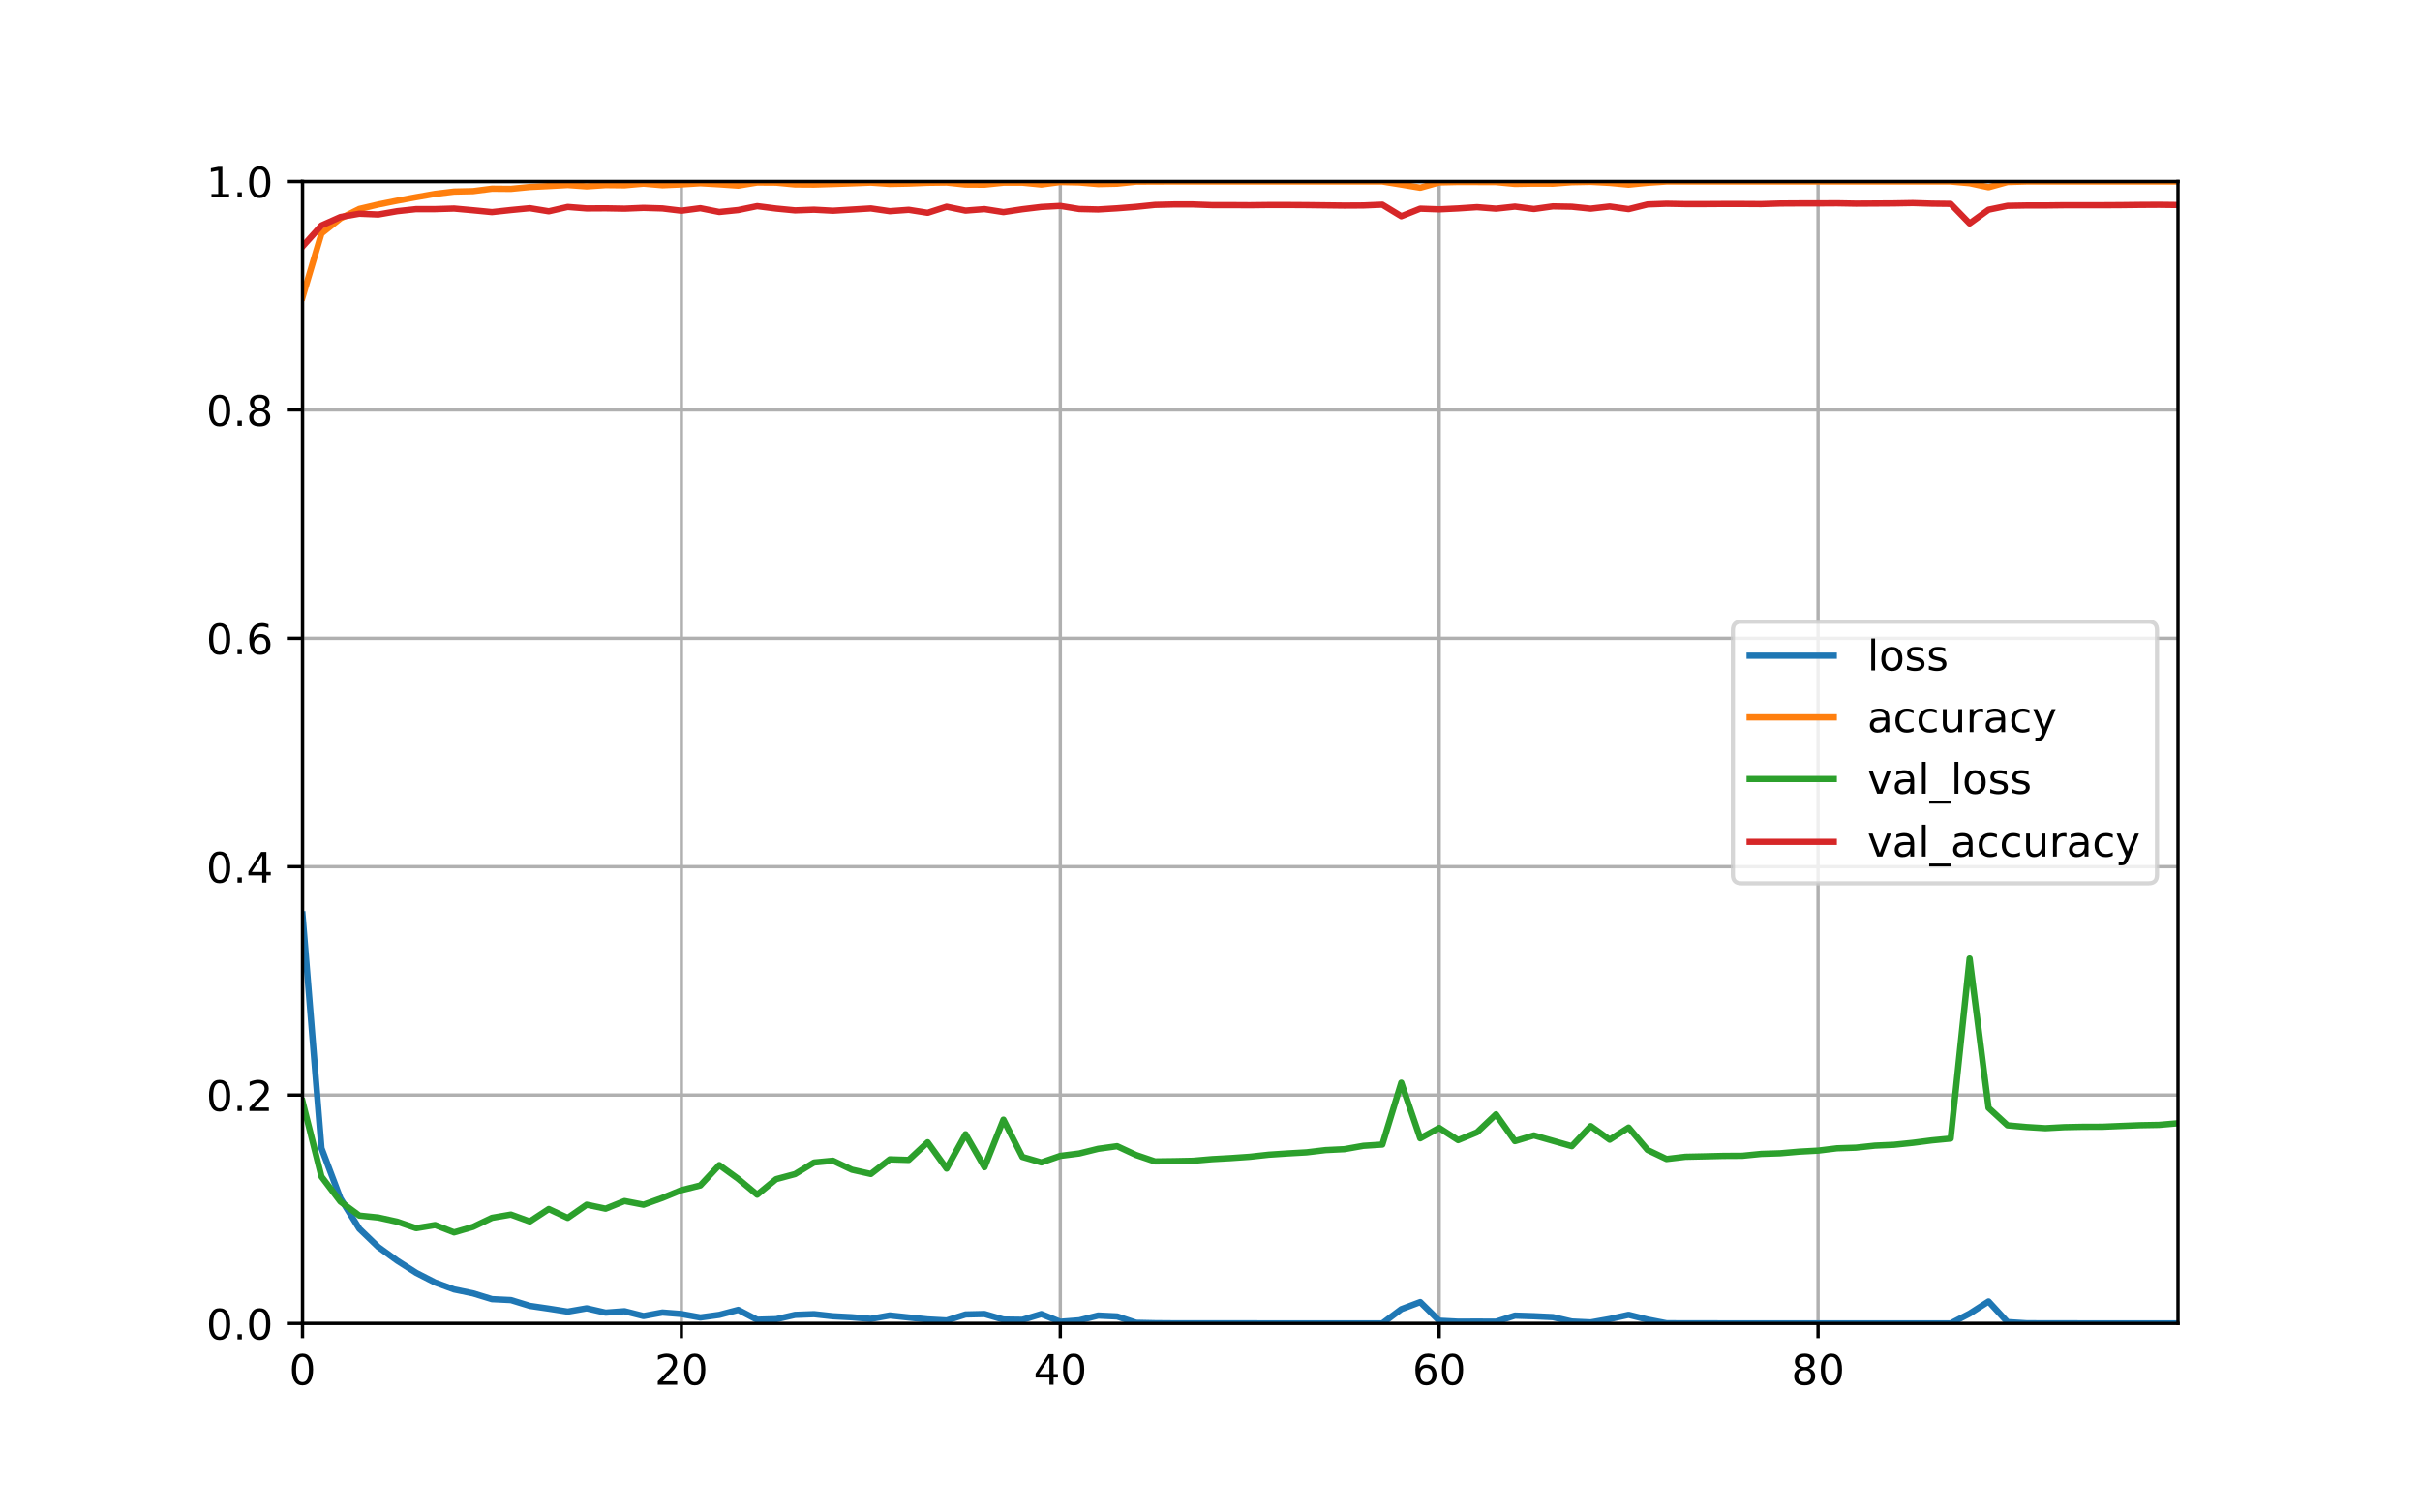 <?xml version="1.0" encoding="utf-8" standalone="no"?>
<!DOCTYPE svg PUBLIC "-//W3C//DTD SVG 1.1//EN"
  "http://www.w3.org/Graphics/SVG/1.1/DTD/svg11.dtd">
<!-- Created with matplotlib (https://matplotlib.org/) -->
<svg height="360pt" version="1.1" viewBox="0 0 576 360" width="576pt" xmlns="http://www.w3.org/2000/svg" xmlns:xlink="http://www.w3.org/1999/xlink">
 <defs>
  <style type="text/css">
*{stroke-linecap:butt;stroke-linejoin:round;}
  </style>
 </defs>
 <g id="figure_1">
  <g id="patch_1">
   <path d="M 0 360 
L 576 360 
L 576 0 
L 0 0 
z
" style="fill:#ffffff;"/>
  </g>
  <g id="axes_1">
   <g id="patch_2">
    <path d="M 72 315 
L 518.4 315 
L 518.4 43.2 
L 72 43.2 
z
" style="fill:#ffffff;"/>
   </g>
   <g id="matplotlib.axis_1">
    <g id="xtick_1">
     <g id="line2d_1">
      <path clip-path="url(#p5a8b22db6f)" d="M 72 315 
L 72 43.2 
" style="fill:none;stroke:#b0b0b0;stroke-linecap:square;stroke-width:0.8;"/>
     </g>
     <g id="line2d_2">
      <defs>
       <path d="M 0 0 
L 0 3.5 
" id="mbfc7a6b903" style="stroke:#000000;stroke-width:0.8;"/>
      </defs>
      <g>
       <use style="stroke:#000000;stroke-width:0.8;" x="72" xlink:href="#mbfc7a6b903" y="315"/>
      </g>
     </g>
     <g id="text_1">
      <!-- 0 -->
      <defs>
       <path d="M 31.781 66.406 
Q 24.172 66.406 20.328 58.906 
Q 16.5 51.422 16.5 36.375 
Q 16.5 21.391 20.328 13.891 
Q 24.172 6.391 31.781 6.391 
Q 39.453 6.391 43.281 13.891 
Q 47.125 21.391 47.125 36.375 
Q 47.125 51.422 43.281 58.906 
Q 39.453 66.406 31.781 66.406 
z
M 31.781 74.219 
Q 44.047 74.219 50.516 64.516 
Q 56.984 54.828 56.984 36.375 
Q 56.984 17.969 50.516 8.266 
Q 44.047 -1.422 31.781 -1.422 
Q 19.531 -1.422 13.062 8.266 
Q 6.594 17.969 6.594 36.375 
Q 6.594 54.828 13.062 64.516 
Q 19.531 74.219 31.781 74.219 
z
" id="DejaVuSans-48"/>
      </defs>
      <g transform="translate(68.819 329.598)scale(0.1 -0.1)">
       <use xlink:href="#DejaVuSans-48"/>
      </g>
     </g>
    </g>
    <g id="xtick_2">
     <g id="line2d_3">
      <path clip-path="url(#p5a8b22db6f)" d="M 162.182 315 
L 162.182 43.2 
" style="fill:none;stroke:#b0b0b0;stroke-linecap:square;stroke-width:0.8;"/>
     </g>
     <g id="line2d_4">
      <g>
       <use style="stroke:#000000;stroke-width:0.8;" x="162.182" xlink:href="#mbfc7a6b903" y="315"/>
      </g>
     </g>
     <g id="text_2">
      <!-- 20 -->
      <defs>
       <path d="M 19.188 8.297 
L 53.609 8.297 
L 53.609 0 
L 7.328 0 
L 7.328 8.297 
Q 12.938 14.109 22.625 23.891 
Q 32.328 33.688 34.812 36.531 
Q 39.547 41.844 41.422 45.531 
Q 43.312 49.219 43.312 52.781 
Q 43.312 58.594 39.234 62.25 
Q 35.156 65.922 28.609 65.922 
Q 23.969 65.922 18.812 64.312 
Q 13.672 62.703 7.812 59.422 
L 7.812 69.391 
Q 13.766 71.781 18.938 73 
Q 24.125 74.219 28.422 74.219 
Q 39.75 74.219 46.484 68.547 
Q 53.219 62.891 53.219 53.422 
Q 53.219 48.922 51.531 44.891 
Q 49.859 40.875 45.406 35.406 
Q 44.188 33.984 37.641 27.219 
Q 31.109 20.453 19.188 8.297 
z
" id="DejaVuSans-50"/>
      </defs>
      <g transform="translate(155.819 329.598)scale(0.1 -0.1)">
       <use xlink:href="#DejaVuSans-50"/>
       <use x="63.623" xlink:href="#DejaVuSans-48"/>
      </g>
     </g>
    </g>
    <g id="xtick_3">
     <g id="line2d_5">
      <path clip-path="url(#p5a8b22db6f)" d="M 252.364 315 
L 252.364 43.2 
" style="fill:none;stroke:#b0b0b0;stroke-linecap:square;stroke-width:0.8;"/>
     </g>
     <g id="line2d_6">
      <g>
       <use style="stroke:#000000;stroke-width:0.8;" x="252.364" xlink:href="#mbfc7a6b903" y="315"/>
      </g>
     </g>
     <g id="text_3">
      <!-- 40 -->
      <defs>
       <path d="M 37.797 64.312 
L 12.891 25.391 
L 37.797 25.391 
z
M 35.203 72.906 
L 47.609 72.906 
L 47.609 25.391 
L 58.016 25.391 
L 58.016 17.188 
L 47.609 17.188 
L 47.609 0 
L 37.797 0 
L 37.797 17.188 
L 4.891 17.188 
L 4.891 26.703 
z
" id="DejaVuSans-52"/>
      </defs>
      <g transform="translate(246.001 329.598)scale(0.1 -0.1)">
       <use xlink:href="#DejaVuSans-52"/>
       <use x="63.623" xlink:href="#DejaVuSans-48"/>
      </g>
     </g>
    </g>
    <g id="xtick_4">
     <g id="line2d_7">
      <path clip-path="url(#p5a8b22db6f)" d="M 342.545 315 
L 342.545 43.2 
" style="fill:none;stroke:#b0b0b0;stroke-linecap:square;stroke-width:0.8;"/>
     </g>
     <g id="line2d_8">
      <g>
       <use style="stroke:#000000;stroke-width:0.8;" x="342.545" xlink:href="#mbfc7a6b903" y="315"/>
      </g>
     </g>
     <g id="text_4">
      <!-- 60 -->
      <defs>
       <path d="M 33.016 40.375 
Q 26.375 40.375 22.484 35.828 
Q 18.609 31.297 18.609 23.391 
Q 18.609 15.531 22.484 10.953 
Q 26.375 6.391 33.016 6.391 
Q 39.656 6.391 43.531 10.953 
Q 47.406 15.531 47.406 23.391 
Q 47.406 31.297 43.531 35.828 
Q 39.656 40.375 33.016 40.375 
z
M 52.594 71.297 
L 52.594 62.312 
Q 48.875 64.062 45.094 64.984 
Q 41.312 65.922 37.594 65.922 
Q 27.828 65.922 22.672 59.328 
Q 17.531 52.734 16.797 39.406 
Q 19.672 43.656 24.016 45.922 
Q 28.375 48.188 33.594 48.188 
Q 44.578 48.188 50.953 41.516 
Q 57.328 34.859 57.328 23.391 
Q 57.328 12.156 50.688 5.359 
Q 44.047 -1.422 33.016 -1.422 
Q 20.359 -1.422 13.672 8.266 
Q 6.984 17.969 6.984 36.375 
Q 6.984 53.656 15.188 63.938 
Q 23.391 74.219 37.203 74.219 
Q 40.922 74.219 44.703 73.484 
Q 48.484 72.75 52.594 71.297 
z
" id="DejaVuSans-54"/>
      </defs>
      <g transform="translate(336.183 329.598)scale(0.1 -0.1)">
       <use xlink:href="#DejaVuSans-54"/>
       <use x="63.623" xlink:href="#DejaVuSans-48"/>
      </g>
     </g>
    </g>
    <g id="xtick_5">
     <g id="line2d_9">
      <path clip-path="url(#p5a8b22db6f)" d="M 432.727 315 
L 432.727 43.2 
" style="fill:none;stroke:#b0b0b0;stroke-linecap:square;stroke-width:0.8;"/>
     </g>
     <g id="line2d_10">
      <g>
       <use style="stroke:#000000;stroke-width:0.8;" x="432.727" xlink:href="#mbfc7a6b903" y="315"/>
      </g>
     </g>
     <g id="text_5">
      <!-- 80 -->
      <defs>
       <path d="M 31.781 34.625 
Q 24.75 34.625 20.719 30.859 
Q 16.703 27.094 16.703 20.516 
Q 16.703 13.922 20.719 10.156 
Q 24.75 6.391 31.781 6.391 
Q 38.812 6.391 42.859 10.172 
Q 46.922 13.969 46.922 20.516 
Q 46.922 27.094 42.891 30.859 
Q 38.875 34.625 31.781 34.625 
z
M 21.922 38.812 
Q 15.578 40.375 12.031 44.719 
Q 8.5 49.078 8.5 55.328 
Q 8.5 64.062 14.719 69.141 
Q 20.953 74.219 31.781 74.219 
Q 42.672 74.219 48.875 69.141 
Q 55.078 64.062 55.078 55.328 
Q 55.078 49.078 51.531 44.719 
Q 48 40.375 41.703 38.812 
Q 48.828 37.156 52.797 32.312 
Q 56.781 27.484 56.781 20.516 
Q 56.781 9.906 50.312 4.234 
Q 43.844 -1.422 31.781 -1.422 
Q 19.734 -1.422 13.25 4.234 
Q 6.781 9.906 6.781 20.516 
Q 6.781 27.484 10.781 32.312 
Q 14.797 37.156 21.922 38.812 
z
M 18.312 54.391 
Q 18.312 48.734 21.844 45.562 
Q 25.391 42.391 31.781 42.391 
Q 38.141 42.391 41.719 45.562 
Q 45.312 48.734 45.312 54.391 
Q 45.312 60.062 41.719 63.234 
Q 38.141 66.406 31.781 66.406 
Q 25.391 66.406 21.844 63.234 
Q 18.312 60.062 18.312 54.391 
z
" id="DejaVuSans-56"/>
      </defs>
      <g transform="translate(426.365 329.598)scale(0.1 -0.1)">
       <use xlink:href="#DejaVuSans-56"/>
       <use x="63.623" xlink:href="#DejaVuSans-48"/>
      </g>
     </g>
    </g>
   </g>
   <g id="matplotlib.axis_2">
    <g id="ytick_1">
     <g id="line2d_11">
      <path clip-path="url(#p5a8b22db6f)" d="M 72 315 
L 518.4 315 
" style="fill:none;stroke:#b0b0b0;stroke-linecap:square;stroke-width:0.8;"/>
     </g>
     <g id="line2d_12">
      <defs>
       <path d="M 0 0 
L -3.5 0 
" id="m2e8391868a" style="stroke:#000000;stroke-width:0.8;"/>
      </defs>
      <g>
       <use style="stroke:#000000;stroke-width:0.8;" x="72" xlink:href="#m2e8391868a" y="315"/>
      </g>
     </g>
     <g id="text_6">
      <!-- 0.0 -->
      <defs>
       <path d="M 10.688 12.406 
L 21 12.406 
L 21 0 
L 10.688 0 
z
" id="DejaVuSans-46"/>
      </defs>
      <g transform="translate(49.097 318.799)scale(0.1 -0.1)">
       <use xlink:href="#DejaVuSans-48"/>
       <use x="63.623" xlink:href="#DejaVuSans-46"/>
       <use x="95.41" xlink:href="#DejaVuSans-48"/>
      </g>
     </g>
    </g>
    <g id="ytick_2">
     <g id="line2d_13">
      <path clip-path="url(#p5a8b22db6f)" d="M 72 260.64 
L 518.4 260.64 
" style="fill:none;stroke:#b0b0b0;stroke-linecap:square;stroke-width:0.8;"/>
     </g>
     <g id="line2d_14">
      <g>
       <use style="stroke:#000000;stroke-width:0.8;" x="72" xlink:href="#m2e8391868a" y="260.64"/>
      </g>
     </g>
     <g id="text_7">
      <!-- 0.2 -->
      <g transform="translate(49.097 264.439)scale(0.1 -0.1)">
       <use xlink:href="#DejaVuSans-48"/>
       <use x="63.623" xlink:href="#DejaVuSans-46"/>
       <use x="95.41" xlink:href="#DejaVuSans-50"/>
      </g>
     </g>
    </g>
    <g id="ytick_3">
     <g id="line2d_15">
      <path clip-path="url(#p5a8b22db6f)" d="M 72 206.28 
L 518.4 206.28 
" style="fill:none;stroke:#b0b0b0;stroke-linecap:square;stroke-width:0.8;"/>
     </g>
     <g id="line2d_16">
      <g>
       <use style="stroke:#000000;stroke-width:0.8;" x="72" xlink:href="#m2e8391868a" y="206.28"/>
      </g>
     </g>
     <g id="text_8">
      <!-- 0.4 -->
      <g transform="translate(49.097 210.079)scale(0.1 -0.1)">
       <use xlink:href="#DejaVuSans-48"/>
       <use x="63.623" xlink:href="#DejaVuSans-46"/>
       <use x="95.41" xlink:href="#DejaVuSans-52"/>
      </g>
     </g>
    </g>
    <g id="ytick_4">
     <g id="line2d_17">
      <path clip-path="url(#p5a8b22db6f)" d="M 72 151.92 
L 518.4 151.92 
" style="fill:none;stroke:#b0b0b0;stroke-linecap:square;stroke-width:0.8;"/>
     </g>
     <g id="line2d_18">
      <g>
       <use style="stroke:#000000;stroke-width:0.8;" x="72" xlink:href="#m2e8391868a" y="151.92"/>
      </g>
     </g>
     <g id="text_9">
      <!-- 0.6 -->
      <g transform="translate(49.097 155.719)scale(0.1 -0.1)">
       <use xlink:href="#DejaVuSans-48"/>
       <use x="63.623" xlink:href="#DejaVuSans-46"/>
       <use x="95.41" xlink:href="#DejaVuSans-54"/>
      </g>
     </g>
    </g>
    <g id="ytick_5">
     <g id="line2d_19">
      <path clip-path="url(#p5a8b22db6f)" d="M 72 97.56 
L 518.4 97.56 
" style="fill:none;stroke:#b0b0b0;stroke-linecap:square;stroke-width:0.8;"/>
     </g>
     <g id="line2d_20">
      <g>
       <use style="stroke:#000000;stroke-width:0.8;" x="72" xlink:href="#m2e8391868a" y="97.56"/>
      </g>
     </g>
     <g id="text_10">
      <!-- 0.8 -->
      <g transform="translate(49.097 101.359)scale(0.1 -0.1)">
       <use xlink:href="#DejaVuSans-48"/>
       <use x="63.623" xlink:href="#DejaVuSans-46"/>
       <use x="95.41" xlink:href="#DejaVuSans-56"/>
      </g>
     </g>
    </g>
    <g id="ytick_6">
     <g id="line2d_21">
      <path clip-path="url(#p5a8b22db6f)" d="M 72 43.2 
L 518.4 43.2 
" style="fill:none;stroke:#b0b0b0;stroke-linecap:square;stroke-width:0.8;"/>
     </g>
     <g id="line2d_22">
      <g>
       <use style="stroke:#000000;stroke-width:0.8;" x="72" xlink:href="#m2e8391868a" y="43.2"/>
      </g>
     </g>
     <g id="text_11">
      <!-- 1.0 -->
      <defs>
       <path d="M 12.406 8.297 
L 28.516 8.297 
L 28.516 63.922 
L 10.984 60.406 
L 10.984 69.391 
L 28.422 72.906 
L 38.281 72.906 
L 38.281 8.297 
L 54.391 8.297 
L 54.391 0 
L 12.406 0 
z
" id="DejaVuSans-49"/>
      </defs>
      <g transform="translate(49.097 46.999)scale(0.1 -0.1)">
       <use xlink:href="#DejaVuSans-49"/>
       <use x="63.623" xlink:href="#DejaVuSans-46"/>
       <use x="95.41" xlink:href="#DejaVuSans-48"/>
      </g>
     </g>
    </g>
   </g>
   <g id="line2d_23">
    <path clip-path="url(#p5a8b22db6f)" d="M 72 217.65 
L 76.509 273.281 
L 81.018 285.211 
L 85.527 292.469 
L 90.036 296.809 
L 94.545 300.067 
L 99.055 302.95 
L 103.564 305.259 
L 108.073 306.913 
L 112.582 307.845 
L 117.091 309.222 
L 121.6 309.442 
L 126.109 310.82 
L 130.618 311.482 
L 135.127 312.192 
L 139.636 311.404 
L 144.145 312.432 
L 148.655 312.098 
L 153.164 313.244 
L 157.673 312.405 
L 162.182 312.764 
L 166.691 313.585 
L 171.2 312.966 
L 175.709 311.774 
L 180.218 314.126 
L 184.727 313.997 
L 189.236 312.966 
L 193.745 312.796 
L 198.255 313.294 
L 202.764 313.534 
L 207.273 313.918 
L 211.782 313.102 
L 216.291 313.587 
L 220.8 314.052 
L 225.309 314.302 
L 229.818 312.87 
L 234.327 312.761 
L 238.836 314.081 
L 243.345 314.142 
L 247.855 312.774 
L 252.364 314.615 
L 256.873 314.264 
L 261.382 313.125 
L 265.891 313.342 
L 270.4 314.846 
L 274.909 314.949 
L 279.418 314.983 
L 283.927 314.987 
L 288.436 314.989 
L 292.945 314.991 
L 297.455 314.992 
L 301.964 314.993 
L 306.473 314.994 
L 310.982 314.995 
L 315.491 314.996 
L 320 314.996 
L 324.509 314.997 
L 329.018 314.997 
L 333.527 311.608 
L 338.036 309.917 
L 342.545 314.354 
L 347.055 314.589 
L 351.564 314.572 
L 356.073 314.591 
L 360.582 313.141 
L 365.091 313.287 
L 369.6 313.503 
L 374.109 314.549 
L 378.618 314.762 
L 383.127 313.957 
L 387.636 312.951 
L 392.145 314.085 
L 396.655 314.966 
L 401.164 314.988 
L 405.673 314.991 
L 410.182 314.993 
L 414.691 314.994 
L 419.2 314.995 
L 423.709 314.996 
L 428.218 314.996 
L 432.727 314.997 
L 437.236 314.997 
L 441.745 314.998 
L 446.255 314.998 
L 450.764 314.998 
L 455.273 314.999 
L 459.782 314.999 
L 464.291 314.999 
L 468.8 312.664 
L 473.309 309.769 
L 477.818 314.685 
L 482.327 314.964 
L 486.836 314.989 
L 491.345 314.991 
L 495.855 314.993 
L 500.364 314.994 
L 504.873 314.995 
L 509.382 314.996 
L 513.891 314.996 
L 518.4 314.997 
" style="fill:none;stroke:#1f77b4;stroke-linecap:square;stroke-width:1.5;"/>
   </g>
   <g id="line2d_24">
    <path clip-path="url(#p5a8b22db6f)" d="M 72 70.771 
L 76.509 55.578 
L 81.018 51.985 
L 85.527 49.734 
L 90.036 48.679 
L 94.545 47.772 
L 99.055 46.935 
L 103.564 46.141 
L 108.073 45.597 
L 112.582 45.494 
L 117.091 44.912 
L 121.6 44.95 
L 126.109 44.505 
L 130.618 44.282 
L 135.127 44.037 
L 139.636 44.358 
L 144.145 44.053 
L 148.655 44.102 
L 153.164 43.706 
L 157.673 44.086 
L 162.182 43.896 
L 166.691 43.613 
L 171.2 43.869 
L 175.709 44.178 
L 180.218 43.439 
L 184.727 43.466 
L 189.236 43.901 
L 193.745 43.928 
L 198.255 43.793 
L 202.764 43.64 
L 207.273 43.461 
L 211.782 43.776 
L 216.291 43.689 
L 220.8 43.499 
L 225.309 43.445 
L 229.818 43.923 
L 234.327 43.95 
L 238.836 43.477 
L 243.345 43.472 
L 247.855 43.918 
L 252.364 43.325 
L 256.873 43.423 
L 261.382 43.809 
L 265.891 43.716 
L 270.4 43.233 
L 274.909 43.205 
L 279.418 43.2 
L 283.927 43.2 
L 288.436 43.2 
L 292.945 43.2 
L 297.455 43.2 
L 301.964 43.2 
L 306.473 43.2 
L 310.982 43.2 
L 315.491 43.2 
L 320 43.2 
L 324.509 43.2 
L 329.018 43.2 
L 333.527 43.928 
L 338.036 44.679 
L 342.545 43.417 
L 347.055 43.314 
L 351.564 43.325 
L 356.073 43.341 
L 360.582 43.771 
L 365.091 43.695 
L 369.6 43.711 
L 374.109 43.369 
L 378.618 43.282 
L 383.127 43.526 
L 387.636 43.95 
L 392.145 43.499 
L 396.655 43.2 
L 401.164 43.2 
L 405.673 43.2 
L 410.182 43.2 
L 414.691 43.2 
L 419.2 43.2 
L 423.709 43.2 
L 428.218 43.2 
L 432.727 43.2 
L 437.236 43.2 
L 441.745 43.2 
L 446.255 43.2 
L 450.764 43.2 
L 455.273 43.2 
L 459.782 43.2 
L 464.291 43.2 
L 468.8 43.602 
L 473.309 44.57 
L 477.818 43.32 
L 482.327 43.2 
L 486.836 43.2 
L 491.345 43.2 
L 495.855 43.2 
L 500.364 43.2 
L 504.873 43.2 
L 509.382 43.2 
L 513.891 43.2 
L 518.4 43.2 
" style="fill:none;stroke:#ff7f0e;stroke-linecap:square;stroke-width:1.5;"/>
   </g>
   <g id="line2d_25">
    <path clip-path="url(#p5a8b22db6f)" d="M 72 262.127 
L 76.509 280.043 
L 81.018 286.003 
L 85.527 289.336 
L 90.036 289.794 
L 94.545 290.786 
L 99.055 292.33 
L 103.564 291.581 
L 108.073 293.337 
L 112.582 292.021 
L 117.091 289.869 
L 121.6 289.093 
L 126.109 290.734 
L 130.618 287.768 
L 135.127 289.885 
L 139.636 286.745 
L 144.145 287.69 
L 148.655 285.873 
L 153.164 286.746 
L 157.673 285.128 
L 162.182 283.278 
L 166.691 282.16 
L 171.2 277.315 
L 175.709 280.595 
L 180.218 284.36 
L 184.727 280.661 
L 189.236 279.453 
L 193.745 276.707 
L 198.255 276.277 
L 202.764 278.414 
L 207.273 279.426 
L 211.782 275.95 
L 216.291 276.09 
L 220.8 271.885 
L 225.309 278.143 
L 229.818 269.969 
L 234.327 277.82 
L 238.836 266.501 
L 243.345 275.373 
L 247.855 276.68 
L 252.364 275.123 
L 256.873 274.551 
L 261.382 273.439 
L 265.891 272.82 
L 270.4 274.91 
L 274.909 276.443 
L 279.418 276.386 
L 283.927 276.294 
L 288.436 275.905 
L 292.945 275.653 
L 297.455 275.337 
L 301.964 274.843 
L 306.473 274.541 
L 310.982 274.282 
L 315.491 273.748 
L 320 273.526 
L 324.509 272.726 
L 329.018 272.429 
L 333.527 257.699 
L 338.036 270.937 
L 342.545 268.459 
L 347.055 271.372 
L 351.564 269.511 
L 356.073 265.227 
L 360.582 271.608 
L 365.091 270.252 
L 369.6 271.532 
L 374.109 272.813 
L 378.618 268.04 
L 383.127 271.272 
L 387.636 268.378 
L 392.145 273.715 
L 396.655 275.87 
L 401.164 275.337 
L 405.673 275.237 
L 410.182 275.127 
L 414.691 275.101 
L 419.2 274.652 
L 423.709 274.505 
L 428.218 274.116 
L 432.727 273.871 
L 437.236 273.319 
L 441.745 273.168 
L 446.255 272.683 
L 450.764 272.482 
L 455.273 272.014 
L 459.782 271.435 
L 464.291 270.998 
L 468.8 228.145 
L 473.309 263.697 
L 477.818 267.851 
L 482.327 268.254 
L 486.836 268.532 
L 491.345 268.287 
L 495.855 268.199 
L 500.364 268.188 
L 504.873 268 
L 509.382 267.825 
L 513.891 267.743 
L 518.4 267.354 
" style="fill:none;stroke:#2ca02c;stroke-linecap:square;stroke-width:1.5;"/>
   </g>
   <g id="line2d_26">
    <path clip-path="url(#p5a8b22db6f)" d="M 72 58.665 
L 76.509 53.664 
L 81.018 51.653 
L 85.527 50.865 
L 90.036 51.055 
L 94.545 50.267 
L 99.055 49.778 
L 103.564 49.778 
L 108.073 49.642 
L 112.582 50.049 
L 117.091 50.484 
L 121.6 49.995 
L 126.109 49.56 
L 130.618 50.294 
L 135.127 49.261 
L 139.636 49.614 
L 144.145 49.587 
L 148.655 49.669 
L 153.164 49.479 
L 157.673 49.614 
L 162.182 50.158 
L 166.691 49.56 
L 171.2 50.457 
L 175.709 49.995 
L 180.218 49.071 
L 184.727 49.642 
L 189.236 50.077 
L 193.745 49.913 
L 198.255 50.158 
L 202.764 49.886 
L 207.273 49.614 
L 211.782 50.267 
L 216.291 49.941 
L 220.8 50.647 
L 225.309 49.207 
L 229.818 50.131 
L 234.327 49.778 
L 238.836 50.484 
L 243.345 49.805 
L 247.855 49.261 
L 252.364 49.017 
L 256.873 49.75 
L 261.382 49.859 
L 265.891 49.587 
L 270.4 49.234 
L 274.909 48.772 
L 279.418 48.663 
L 283.927 48.663 
L 288.436 48.826 
L 292.945 48.826 
L 297.455 48.853 
L 301.964 48.799 
L 306.473 48.799 
L 310.982 48.826 
L 315.491 48.881 
L 320 48.935 
L 324.509 48.908 
L 329.018 48.718 
L 333.527 51.463 
L 338.036 49.669 
L 342.545 49.832 
L 347.055 49.614 
L 351.564 49.315 
L 356.073 49.669 
L 360.582 49.18 
L 365.091 49.75 
L 369.6 49.125 
L 374.109 49.207 
L 378.618 49.669 
L 383.127 49.152 
L 387.636 49.778 
L 392.145 48.663 
L 396.655 48.5 
L 401.164 48.582 
L 405.673 48.582 
L 410.182 48.554 
L 414.691 48.554 
L 419.2 48.582 
L 423.709 48.446 
L 428.218 48.419 
L 432.727 48.419 
L 437.236 48.391 
L 441.745 48.473 
L 446.255 48.446 
L 450.764 48.419 
L 455.273 48.337 
L 459.782 48.473 
L 464.291 48.527 
L 468.8 53.175 
L 473.309 49.913 
L 477.818 48.989 
L 482.327 48.908 
L 486.836 48.908 
L 491.345 48.853 
L 495.855 48.853 
L 500.364 48.853 
L 504.873 48.826 
L 509.382 48.772 
L 513.891 48.745 
L 518.4 48.799 
" style="fill:none;stroke:#d62728;stroke-linecap:square;stroke-width:1.5;"/>
   </g>
   <g id="patch_3">
    <path d="M 72 315 
L 72 43.2 
" style="fill:none;stroke:#000000;stroke-linecap:square;stroke-linejoin:miter;stroke-width:0.8;"/>
   </g>
   <g id="patch_4">
    <path d="M 518.4 315 
L 518.4 43.2 
" style="fill:none;stroke:#000000;stroke-linecap:square;stroke-linejoin:miter;stroke-width:0.8;"/>
   </g>
   <g id="patch_5">
    <path d="M 72 315 
L 518.4 315 
" style="fill:none;stroke:#000000;stroke-linecap:square;stroke-linejoin:miter;stroke-width:0.8;"/>
   </g>
   <g id="patch_6">
    <path d="M 72 43.2 
L 518.4 43.2 
" style="fill:none;stroke:#000000;stroke-linecap:square;stroke-linejoin:miter;stroke-width:0.8;"/>
   </g>
   <g id="legend_1">
    <g id="patch_7">
     <path d="M 414.456 210.234 
L 511.4 210.234 
Q 513.4 210.234 513.4 208.234 
L 513.4 149.966 
Q 513.4 147.966 511.4 147.966 
L 414.456 147.966 
Q 412.456 147.966 412.456 149.966 
L 412.456 208.234 
Q 412.456 210.234 414.456 210.234 
z
" style="fill:#ffffff;opacity:0.8;stroke:#cccccc;stroke-linejoin:miter;"/>
    </g>
    <g id="line2d_27">
     <path d="M 416.456 156.064 
L 436.456 156.064 
" style="fill:none;stroke:#1f77b4;stroke-linecap:square;stroke-width:1.5;"/>
    </g>
    <g id="line2d_28"/>
    <g id="text_12">
     <!-- loss -->
     <defs>
      <path d="M 9.422 75.984 
L 18.406 75.984 
L 18.406 0 
L 9.422 0 
z
" id="DejaVuSans-108"/>
      <path d="M 30.609 48.391 
Q 23.391 48.391 19.188 42.75 
Q 14.984 37.109 14.984 27.297 
Q 14.984 17.484 19.156 11.844 
Q 23.344 6.203 30.609 6.203 
Q 37.797 6.203 41.984 11.859 
Q 46.188 17.531 46.188 27.297 
Q 46.188 37.016 41.984 42.703 
Q 37.797 48.391 30.609 48.391 
z
M 30.609 56 
Q 42.328 56 49.016 48.375 
Q 55.719 40.766 55.719 27.297 
Q 55.719 13.875 49.016 6.219 
Q 42.328 -1.422 30.609 -1.422 
Q 18.844 -1.422 12.172 6.219 
Q 5.516 13.875 5.516 27.297 
Q 5.516 40.766 12.172 48.375 
Q 18.844 56 30.609 56 
z
" id="DejaVuSans-111"/>
      <path d="M 44.281 53.078 
L 44.281 44.578 
Q 40.484 46.531 36.375 47.5 
Q 32.281 48.484 27.875 48.484 
Q 21.188 48.484 17.844 46.438 
Q 14.5 44.391 14.5 40.281 
Q 14.5 37.156 16.891 35.375 
Q 19.281 33.594 26.516 31.984 
L 29.594 31.297 
Q 39.156 29.25 43.188 25.516 
Q 47.219 21.781 47.219 15.094 
Q 47.219 7.469 41.188 3.016 
Q 35.156 -1.422 24.609 -1.422 
Q 20.219 -1.422 15.453 -0.562 
Q 10.688 0.297 5.422 2 
L 5.422 11.281 
Q 10.406 8.688 15.234 7.391 
Q 20.062 6.109 24.812 6.109 
Q 31.156 6.109 34.562 8.281 
Q 37.984 10.453 37.984 14.406 
Q 37.984 18.062 35.516 20.016 
Q 33.062 21.969 24.703 23.781 
L 21.578 24.516 
Q 13.234 26.266 9.516 29.906 
Q 5.812 33.547 5.812 39.891 
Q 5.812 47.609 11.281 51.797 
Q 16.75 56 26.812 56 
Q 31.781 56 36.172 55.266 
Q 40.578 54.547 44.281 53.078 
z
" id="DejaVuSans-115"/>
     </defs>
     <g transform="translate(444.456 159.564)scale(0.1 -0.1)">
      <use xlink:href="#DejaVuSans-108"/>
      <use x="27.783" xlink:href="#DejaVuSans-111"/>
      <use x="88.965" xlink:href="#DejaVuSans-115"/>
      <use x="141.064" xlink:href="#DejaVuSans-115"/>
     </g>
    </g>
    <g id="line2d_29">
     <path d="M 416.456 170.742 
L 436.456 170.742 
" style="fill:none;stroke:#ff7f0e;stroke-linecap:square;stroke-width:1.5;"/>
    </g>
    <g id="line2d_30"/>
    <g id="text_13">
     <!-- accuracy -->
     <defs>
      <path d="M 34.281 27.484 
Q 23.391 27.484 19.188 25 
Q 14.984 22.516 14.984 16.5 
Q 14.984 11.719 18.141 8.906 
Q 21.297 6.109 26.703 6.109 
Q 34.188 6.109 38.703 11.406 
Q 43.219 16.703 43.219 25.484 
L 43.219 27.484 
z
M 52.203 31.203 
L 52.203 0 
L 43.219 0 
L 43.219 8.297 
Q 40.141 3.328 35.547 0.953 
Q 30.953 -1.422 24.312 -1.422 
Q 15.922 -1.422 10.953 3.297 
Q 6 8.016 6 15.922 
Q 6 25.141 12.172 29.828 
Q 18.359 34.516 30.609 34.516 
L 43.219 34.516 
L 43.219 35.406 
Q 43.219 41.609 39.141 45 
Q 35.062 48.391 27.688 48.391 
Q 23 48.391 18.547 47.266 
Q 14.109 46.141 10.016 43.891 
L 10.016 52.203 
Q 14.938 54.109 19.578 55.047 
Q 24.219 56 28.609 56 
Q 40.484 56 46.344 49.844 
Q 52.203 43.703 52.203 31.203 
z
" id="DejaVuSans-97"/>
      <path d="M 48.781 52.594 
L 48.781 44.188 
Q 44.969 46.297 41.141 47.344 
Q 37.312 48.391 33.406 48.391 
Q 24.656 48.391 19.812 42.844 
Q 14.984 37.312 14.984 27.297 
Q 14.984 17.281 19.812 11.734 
Q 24.656 6.203 33.406 6.203 
Q 37.312 6.203 41.141 7.25 
Q 44.969 8.297 48.781 10.406 
L 48.781 2.094 
Q 45.016 0.344 40.984 -0.531 
Q 36.969 -1.422 32.422 -1.422 
Q 20.062 -1.422 12.781 6.344 
Q 5.516 14.109 5.516 27.297 
Q 5.516 40.672 12.859 48.328 
Q 20.219 56 33.016 56 
Q 37.156 56 41.109 55.141 
Q 45.062 54.297 48.781 52.594 
z
" id="DejaVuSans-99"/>
      <path d="M 8.5 21.578 
L 8.5 54.688 
L 17.484 54.688 
L 17.484 21.922 
Q 17.484 14.156 20.5 10.266 
Q 23.531 6.391 29.594 6.391 
Q 36.859 6.391 41.078 11.031 
Q 45.312 15.672 45.312 23.688 
L 45.312 54.688 
L 54.297 54.688 
L 54.297 0 
L 45.312 0 
L 45.312 8.406 
Q 42.047 3.422 37.719 1 
Q 33.406 -1.422 27.688 -1.422 
Q 18.266 -1.422 13.375 4.438 
Q 8.5 10.297 8.5 21.578 
z
M 31.109 56 
z
" id="DejaVuSans-117"/>
      <path d="M 41.109 46.297 
Q 39.594 47.172 37.812 47.578 
Q 36.031 48 33.891 48 
Q 26.266 48 22.188 43.047 
Q 18.109 38.094 18.109 28.812 
L 18.109 0 
L 9.078 0 
L 9.078 54.688 
L 18.109 54.688 
L 18.109 46.188 
Q 20.953 51.172 25.484 53.578 
Q 30.031 56 36.531 56 
Q 37.453 56 38.578 55.875 
Q 39.703 55.766 41.062 55.516 
z
" id="DejaVuSans-114"/>
      <path d="M 32.172 -5.078 
Q 28.375 -14.844 24.75 -17.812 
Q 21.141 -20.797 15.094 -20.797 
L 7.906 -20.797 
L 7.906 -13.281 
L 13.188 -13.281 
Q 16.891 -13.281 18.938 -11.516 
Q 21 -9.766 23.484 -3.219 
L 25.094 0.875 
L 2.984 54.688 
L 12.5 54.688 
L 29.594 11.922 
L 46.688 54.688 
L 56.203 54.688 
z
" id="DejaVuSans-121"/>
     </defs>
     <g transform="translate(444.456 174.242)scale(0.1 -0.1)">
      <use xlink:href="#DejaVuSans-97"/>
      <use x="61.279" xlink:href="#DejaVuSans-99"/>
      <use x="116.26" xlink:href="#DejaVuSans-99"/>
      <use x="171.24" xlink:href="#DejaVuSans-117"/>
      <use x="234.619" xlink:href="#DejaVuSans-114"/>
      <use x="275.732" xlink:href="#DejaVuSans-97"/>
      <use x="337.012" xlink:href="#DejaVuSans-99"/>
      <use x="391.992" xlink:href="#DejaVuSans-121"/>
     </g>
    </g>
    <g id="line2d_31">
     <path d="M 416.456 185.42 
L 436.456 185.42 
" style="fill:none;stroke:#2ca02c;stroke-linecap:square;stroke-width:1.5;"/>
    </g>
    <g id="line2d_32"/>
    <g id="text_14">
     <!-- val_loss -->
     <defs>
      <path d="M 2.984 54.688 
L 12.5 54.688 
L 29.594 8.797 
L 46.688 54.688 
L 56.203 54.688 
L 35.688 0 
L 23.484 0 
z
" id="DejaVuSans-118"/>
      <path d="M 50.984 -16.609 
L 50.984 -23.578 
L -0.984 -23.578 
L -0.984 -16.609 
z
" id="DejaVuSans-95"/>
     </defs>
     <g transform="translate(444.456 188.92)scale(0.1 -0.1)">
      <use xlink:href="#DejaVuSans-118"/>
      <use x="59.18" xlink:href="#DejaVuSans-97"/>
      <use x="120.459" xlink:href="#DejaVuSans-108"/>
      <use x="148.242" xlink:href="#DejaVuSans-95"/>
      <use x="198.242" xlink:href="#DejaVuSans-108"/>
      <use x="226.025" xlink:href="#DejaVuSans-111"/>
      <use x="287.207" xlink:href="#DejaVuSans-115"/>
      <use x="339.307" xlink:href="#DejaVuSans-115"/>
     </g>
    </g>
    <g id="line2d_33">
     <path d="M 416.456 200.377 
L 436.456 200.377 
" style="fill:none;stroke:#d62728;stroke-linecap:square;stroke-width:1.5;"/>
    </g>
    <g id="line2d_34"/>
    <g id="text_15">
     <!-- val_accuracy -->
     <g transform="translate(444.456 203.877)scale(0.1 -0.1)">
      <use xlink:href="#DejaVuSans-118"/>
      <use x="59.18" xlink:href="#DejaVuSans-97"/>
      <use x="120.459" xlink:href="#DejaVuSans-108"/>
      <use x="148.242" xlink:href="#DejaVuSans-95"/>
      <use x="198.242" xlink:href="#DejaVuSans-97"/>
      <use x="259.521" xlink:href="#DejaVuSans-99"/>
      <use x="314.502" xlink:href="#DejaVuSans-99"/>
      <use x="369.482" xlink:href="#DejaVuSans-117"/>
      <use x="432.861" xlink:href="#DejaVuSans-114"/>
      <use x="473.975" xlink:href="#DejaVuSans-97"/>
      <use x="535.254" xlink:href="#DejaVuSans-99"/>
      <use x="590.234" xlink:href="#DejaVuSans-121"/>
     </g>
    </g>
   </g>
  </g>
 </g>
 <defs>
  <clipPath id="p5a8b22db6f">
   <rect height="271.8" width="446.4" x="72" y="43.2"/>
  </clipPath>
 </defs>
</svg>
